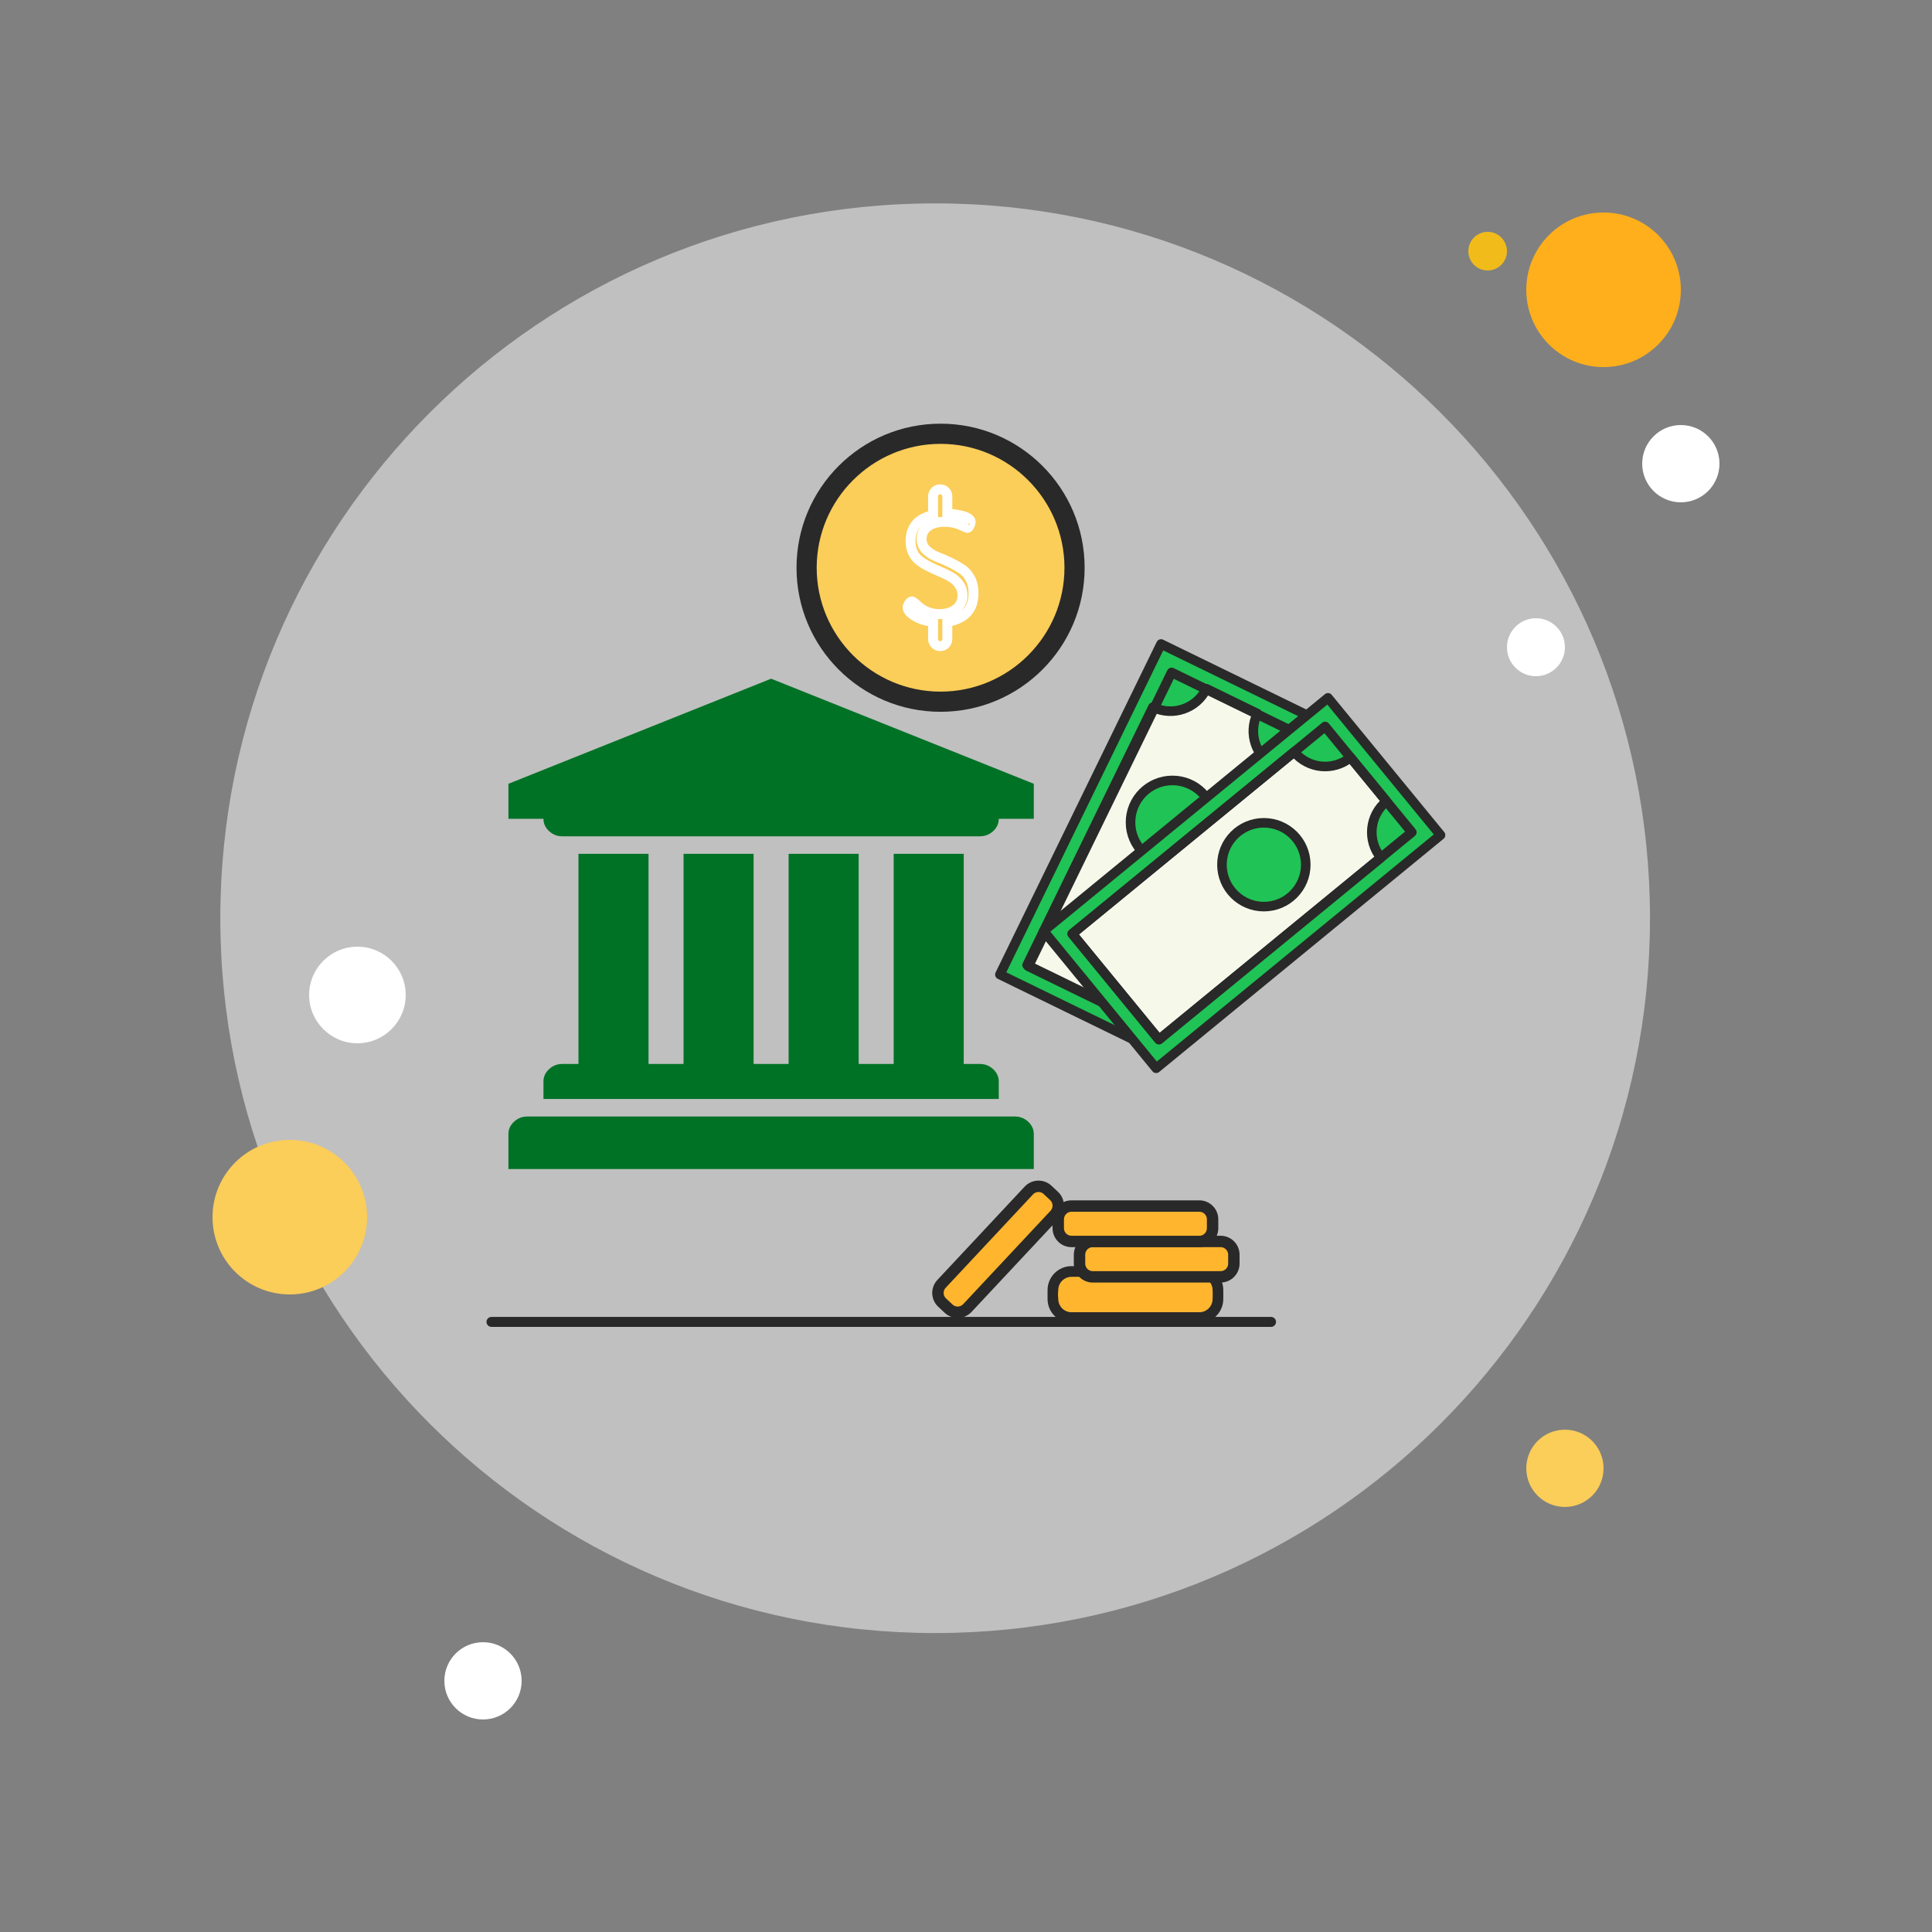 <svg width="194" height="194" viewBox="0 0 194 194" fill="none" xmlns="http://www.w3.org/2000/svg">
<rect x="0" y="0" width="194" height="194" fill="#808080" stroke="none"/>
<path d="M149.38 23.28C148.311 23.28 147.44 24.151 147.44 25.22C147.44 26.289 148.311 27.16 149.38 27.16C150.449 27.16 151.32 26.289 151.32 25.22C151.32 24.151 150.449 23.28 149.38 23.28Z" fill="#F1BC19"/>
<path opacity="0.5" d="M93.903 20.421C54.261 20.421 22.123 52.559 22.123 92.201C22.123 131.843 54.261 163.981 93.903 163.981C133.545 163.981 165.683 131.843 165.683 92.201C165.683 52.559 133.545 20.421 93.903 20.421Z" fill="white"/>
<path d="M161.02 21.34C156.73 21.34 153.26 24.811 153.26 29.1C153.26 33.389 156.73 36.86 161.02 36.86C165.309 36.86 168.78 33.389 168.78 29.1C168.78 24.811 165.309 21.34 161.02 21.34Z" fill="#FFAF1B"/>
<path d="M168.78 42.68C166.637 42.68 164.9 44.416 164.9 46.56C164.9 48.704 166.637 50.44 168.78 50.44C170.924 50.44 172.66 48.704 172.66 46.56C172.66 44.416 170.924 42.68 168.78 42.68Z" fill="white"/>
<path d="M157.14 143.56C154.996 143.56 153.26 145.296 153.26 147.44C153.26 149.584 154.996 151.32 157.14 151.32C159.284 151.32 161.02 149.584 161.02 147.44C161.02 145.296 159.284 143.56 157.14 143.56ZM29.1 114.46C24.811 114.46 21.34 117.931 21.34 122.22C21.34 126.509 24.811 129.98 29.1 129.98C33.389 129.98 36.86 126.509 36.86 122.22C36.86 117.931 33.389 114.46 29.1 114.46Z" fill="#FBCD59"/>
<path d="M48.5 164.9C46.356 164.9 44.62 166.636 44.62 168.78C44.62 170.924 46.356 172.66 48.5 172.66C50.644 172.66 52.38 170.924 52.38 168.78C52.38 166.636 50.644 164.9 48.5 164.9Z" fill="white"/>
<path d="M35.89 95.06C33.215 95.06 31.04 97.235 31.04 99.91C31.04 102.585 33.215 104.76 35.89 104.76C38.565 104.76 40.74 102.585 40.74 99.91C40.74 97.235 38.565 95.06 35.89 95.06ZM154.23 62.08C152.624 62.08 151.32 63.384 151.32 64.99C151.32 66.596 152.624 67.9 154.23 67.9C155.836 67.9 157.14 66.596 157.14 64.99C157.14 63.384 155.836 62.08 154.23 62.08Z" fill="white"/>
<path d="M116.425 105.668L132.605 72.477L116.584 64.667L100.404 97.858L116.425 105.668Z" fill="#20C355"/>
<path d="M116.425 105.668L132.605 72.477L116.584 64.667L100.404 97.858L116.425 105.668Z" stroke="#292929" stroke-width="0.961" stroke-miterlimit="10" stroke-linecap="round" stroke-linejoin="round"/>
<path d="M126.26 71.653L121.138 69.156C120.166 71.15 117.761 71.979 115.766 71.006L103.138 96.909L115.482 102.927L128.11 77.025C126.116 76.052 125.287 73.647 126.26 71.653Z" fill="#F6F9EA"/>
<path d="M126.26 71.653L121.138 69.156C120.166 71.15 117.761 71.979 115.766 71.006L103.138 96.909L115.482 102.927L128.11 77.025C126.116 76.052 125.287 73.647 126.26 71.653Z" stroke="#292929" stroke-width="0.961" stroke-miterlimit="10" stroke-linecap="round" stroke-linejoin="round"/>
<path d="M129.989 73.538L117.645 67.521L103.258 97.036L115.602 103.053L129.989 73.538Z" stroke="#292929" stroke-width="0.961" stroke-miterlimit="10" stroke-linecap="round" stroke-linejoin="round"/>
<path d="M117.728 86.782C120.052 86.782 121.936 84.898 121.936 82.574C121.936 80.25 120.052 78.366 117.728 78.366C115.404 78.366 113.521 80.25 113.521 82.574C113.521 84.898 115.404 86.782 117.728 86.782Z" fill="#20C355"/>
<path d="M117.728 86.782C120.052 86.782 121.936 84.898 121.936 82.574C121.936 80.25 120.052 78.366 117.728 78.366C115.404 78.366 113.521 80.25 113.521 82.574C113.521 84.898 115.404 86.782 117.728 86.782Z" stroke="#292929" stroke-width="0.961" stroke-miterlimit="10" stroke-linecap="round" stroke-linejoin="round"/>
<path d="M116.094 107.268L144.649 83.856L133.349 70.073L104.794 93.484L116.094 107.268Z" fill="#20C355"/>
<path d="M116.094 107.268L144.649 83.856L133.349 70.073L104.794 93.484L116.094 107.268Z" stroke="#292929" stroke-width="0.961" stroke-miterlimit="10" stroke-linecap="round" stroke-linejoin="round"/>
<path d="M139.219 80.463L135.607 76.057C133.891 77.464 131.359 77.213 129.952 75.498L107.668 93.768L116.375 104.388L138.659 86.117C137.253 84.401 137.503 81.87 139.219 80.463Z" fill="#F6F9EA"/>
<path d="M139.219 80.463L135.607 76.057C133.891 77.464 131.359 77.213 129.952 75.498L107.668 93.768L116.375 104.388L138.659 86.117C137.253 84.401 137.503 81.87 139.219 80.463Z" stroke="#292929" stroke-width="0.961" stroke-miterlimit="10" stroke-linecap="round" stroke-linejoin="round"/>
<path d="M141.767 83.57L133.061 72.95L107.669 93.767L116.376 104.387L141.767 83.57Z" stroke="#292929" stroke-width="0.961" stroke-miterlimit="10" stroke-linecap="round" stroke-linejoin="round"/>
<path d="M126.91 91.037C129.234 91.037 131.118 89.153 131.118 86.829C131.118 84.505 129.234 82.622 126.91 82.622C124.586 82.622 122.702 84.505 122.702 86.829C122.702 89.153 124.586 91.037 126.91 91.037Z" fill="#20C355"/>
<path d="M126.91 91.037C129.234 91.037 131.118 89.153 131.118 86.829C131.118 84.505 129.234 82.622 126.91 82.622C124.586 82.622 122.702 84.505 122.702 86.829C122.702 89.153 124.586 91.037 126.91 91.037Z" stroke="#292929" stroke-width="0.961" stroke-miterlimit="10" stroke-linecap="round" stroke-linejoin="round"/>
<path d="M94.447 69.951C101.595 69.951 107.389 64.156 107.389 57.009C107.389 49.861 101.595 44.066 94.447 44.066C87.299 44.066 81.505 49.861 81.505 57.009C81.505 64.156 87.299 69.951 94.447 69.951Z" fill="#FBCD59"/>
<path d="M94.447 44.569C101.307 44.569 106.887 50.15 106.887 57.009C106.887 63.868 101.307 69.449 94.447 69.449C87.588 69.449 82.007 63.868 82.007 57.009C82.007 50.15 87.588 44.569 94.447 44.569ZM94.447 42.544C86.458 42.544 79.982 49.02 79.982 57.009C79.982 64.998 86.458 71.474 94.447 71.474C102.436 71.474 108.912 64.998 108.912 57.009C108.912 49.02 102.436 42.544 94.447 42.544Z" fill="#292929"/>
<path d="M94.221 55.967L94.222 55.967C94.588 56.104 94.99 56.279 95.429 56.492C95.859 56.701 96.256 56.928 96.62 57.17C96.924 57.374 97.195 57.677 97.423 58.102C97.638 58.503 97.754 58.986 97.754 59.569C97.754 60.543 97.444 61.235 96.871 61.716C96.508 62.019 96.055 62.229 95.511 62.356L95.124 62.447V62.843V64.187C95.124 64.564 94.811 64.883 94.409 64.883C94.008 64.883 93.695 64.564 93.695 64.187V62.873V62.46L93.288 62.382C92.797 62.288 92.364 62.141 91.99 61.93L91.989 61.929C91.294 61.537 91.141 61.214 91.141 61.006C91.141 60.898 91.181 60.752 91.324 60.563C91.448 60.399 91.528 60.388 91.564 60.387C91.567 60.388 91.579 60.39 91.6 60.399C91.633 60.412 91.682 60.439 91.748 60.488C91.908 60.608 92.066 60.742 92.219 60.888C92.447 61.107 92.747 61.282 93.092 61.429L93.093 61.429C93.475 61.591 93.889 61.667 94.327 61.667C94.921 61.667 95.458 61.534 95.906 61.229C96.403 60.893 96.647 60.384 96.647 59.777C96.647 59.351 96.518 58.959 96.261 58.62L96.26 58.618C96.022 58.306 95.716 58.053 95.351 57.858C95.028 57.684 94.674 57.517 94.293 57.358L94.292 57.357C93.937 57.209 93.579 57.042 93.217 56.855L93.216 56.854C92.868 56.677 92.555 56.477 92.27 56.256L92.27 56.256C92.032 56.071 91.829 55.816 91.668 55.477C91.515 55.154 91.432 54.775 91.432 54.324C91.432 53.822 91.534 53.398 91.723 53.041C91.917 52.675 92.17 52.403 92.48 52.21L92.48 52.21L92.481 52.209C92.744 52.044 93.034 51.919 93.348 51.817L93.693 51.705V51.342V49.831C93.693 49.454 94.007 49.134 94.408 49.134C94.81 49.134 95.123 49.454 95.123 49.831V51.124V51.569L95.565 51.62C95.611 51.626 95.651 51.627 95.674 51.628L95.677 51.628C95.7 51.629 95.707 51.63 95.712 51.63C96.003 51.667 96.315 51.725 96.648 51.807C96.944 51.882 97.157 51.99 97.308 52.117L97.309 52.118C97.436 52.224 97.462 52.309 97.462 52.391C97.462 52.517 97.422 52.674 97.306 52.87C97.242 52.976 97.192 53.001 97.145 53.006C97.12 52.999 97.08 52.986 97.024 52.964C96.907 52.919 96.746 52.849 96.534 52.75L96.533 52.75C96.026 52.514 95.47 52.4 94.876 52.4C94.239 52.4 93.674 52.518 93.238 52.815C92.781 53.127 92.541 53.582 92.541 54.132C92.541 54.601 92.747 55.003 93.099 55.314C93.413 55.591 93.792 55.805 94.221 55.967ZM97.165 53.011C97.165 53.011 97.164 53.011 97.162 53.01L97.165 53.011Z" stroke="white"/>
<g clip-path="url(#clip0_33_73)">
<path d="M77.43 68.151L103.807 78.702V82.219H100.29C100.29 82.695 100.102 83.107 99.727 83.455C99.351 83.803 98.907 83.977 98.394 83.977H56.466C55.953 83.977 55.508 83.803 55.133 83.455C54.757 83.107 54.57 82.695 54.57 82.219H51.053V78.702L77.43 68.151ZM58.087 85.736H65.121V106.837H68.638V85.736H75.671V106.837H79.188V85.736H86.222V106.837H89.739V85.736H96.773V106.837H98.394C98.907 106.837 99.351 107.011 99.727 107.359C100.102 107.708 100.29 108.12 100.29 108.596V110.354H54.57V108.596C54.57 108.12 54.757 107.708 55.133 107.359C55.508 107.011 55.953 106.837 56.466 106.837H58.087V85.736ZM101.911 112.113C102.424 112.113 102.868 112.287 103.244 112.635C103.619 112.983 103.807 113.395 103.807 113.871V117.388H51.053V113.871C51.053 113.395 51.24 112.983 51.616 112.635C51.992 112.287 52.436 112.113 52.949 112.113H101.911Z" fill="#007226"/>
</g>
<path d="M120.429 131.767H107.595C106.86 131.767 106.264 131.171 106.264 130.435V129.545C106.264 128.81 106.86 128.213 107.595 128.213H120.429C121.165 128.213 121.761 128.81 121.761 129.545V130.435C121.761 131.171 121.165 131.767 120.429 131.767Z" stroke="#292929" stroke-width="2.15" stroke-miterlimit="10" stroke-linecap="round" stroke-linejoin="round"/>
<path d="M120.429 131.767H107.595C106.86 131.767 106.264 131.171 106.264 130.435V129.545C106.264 128.81 106.86 128.213 107.595 128.213H120.429C121.165 128.213 121.761 128.81 121.761 129.545V130.435C121.761 131.171 121.165 131.767 120.429 131.767Z" fill="#FFB62E"/>
<path opacity="0.88" d="M120.429 128.58H107.595C106.86 128.58 106.264 129.176 106.264 129.911V130.431C106.264 129.695 106.86 129.099 107.595 129.099H120.429C121.165 129.099 121.761 129.695 121.761 130.431V129.911C121.761 129.176 121.165 128.58 120.429 128.58Z" fill="#FFB62E"/>
<path d="M120.429 131.365H107.595C106.86 131.365 106.264 130.769 106.264 130.033V129.514C106.264 130.25 106.86 130.846 107.595 130.846H120.429C121.165 130.846 121.761 130.25 121.761 129.514V130.033C121.761 130.769 121.165 131.365 120.429 131.365Z" fill="#FFB62E"/>
<path d="M49.351 132.737L127.631 132.737" stroke="#292929" stroke-miterlimit="10" stroke-linecap="round" stroke-linejoin="round"/>
<path d="M122.565 128.214H109.731C108.996 128.214 108.399 127.617 108.399 126.882V125.992C108.399 125.256 108.996 124.66 109.731 124.66H122.565C123.3 124.66 123.897 125.257 123.897 125.992V126.882C123.897 127.618 123.3 128.214 122.565 128.214Z" fill="#FFB62E"/>
<path opacity="0.88" d="M122.565 125.026H109.731C108.996 125.026 108.399 125.623 108.399 126.358V126.877C108.399 126.142 108.996 125.546 109.731 125.546H122.565C123.3 125.546 123.897 126.142 123.897 126.877V126.358C123.897 125.623 123.3 125.026 122.565 125.026Z" fill="#FFB62E"/>
<path d="M122.565 127.813H109.731C108.996 127.813 108.399 127.217 108.399 126.482V125.962C108.399 126.698 108.996 127.294 109.731 127.294H122.565C123.3 127.294 123.897 126.698 123.897 125.962V126.482C123.897 127.217 123.3 127.813 122.565 127.813Z" fill="#FFB62E"/>
<path d="M122.565 128.214H109.731C108.996 128.214 108.399 127.617 108.399 126.882V125.992C108.399 125.256 108.996 124.66 109.731 124.66H122.565C123.3 124.66 123.897 125.257 123.897 125.992V126.882C123.897 127.618 123.3 128.214 122.565 128.214Z" stroke="#292929" stroke-width="1.146" stroke-miterlimit="10" stroke-linecap="round" stroke-linejoin="round"/>
<path d="M120.429 124.659H107.595C106.86 124.659 106.264 124.063 106.264 123.327V122.437C106.264 121.702 106.86 121.105 107.595 121.105H120.429C121.165 121.105 121.761 121.702 121.761 122.437V123.327C121.761 124.063 121.165 124.659 120.429 124.659Z" fill="#FFB62E"/>
<path opacity="0.88" d="M120.429 121.472H107.595C106.86 121.472 106.264 122.068 106.264 122.804V123.323C106.264 122.587 106.86 121.991 107.595 121.991H120.429C121.165 121.991 121.761 122.587 121.761 123.323V122.804C121.761 122.068 121.165 121.472 120.429 121.472Z" fill="#FFB62E"/>
<path d="M120.429 124.259H107.595C106.86 124.259 106.264 123.662 106.264 122.927V122.408C106.264 123.143 106.86 123.74 107.595 123.74H120.429C121.165 123.74 121.761 123.143 121.761 122.408V122.927C121.761 123.663 121.165 124.259 120.429 124.259Z" fill="#FFB62E"/>
<path d="M120.429 124.659H107.595C106.86 124.659 106.264 124.063 106.264 123.327V122.437C106.264 121.702 106.86 121.105 107.595 121.105H120.429C121.165 121.105 121.761 121.702 121.761 122.437V123.327C121.761 124.063 121.165 124.659 120.429 124.659Z" stroke="#292929" stroke-width="1.146" stroke-miterlimit="10" stroke-linecap="round" stroke-linejoin="round"/>
<path d="M105.904 121.973L97.137 131.345C96.635 131.882 95.792 131.911 95.255 131.408L94.605 130.8C94.067 130.298 94.039 129.455 94.542 128.918L103.309 119.545C103.811 119.008 104.654 118.98 105.191 119.482L105.841 120.09C106.378 120.593 106.406 121.436 105.904 121.973Z" fill="#FFB62E"/>
<path opacity="0.88" d="M103.576 119.796L94.809 129.169C94.307 129.706 94.335 130.549 94.872 131.051L95.251 131.406C94.714 130.903 94.686 130.061 95.189 129.523L103.955 120.151C104.458 119.614 105.301 119.585 105.838 120.088L105.459 119.733C104.922 119.231 104.079 119.259 103.576 119.796Z" fill="#FFB62E"/>
<path d="M105.611 121.699L96.845 131.072C96.342 131.609 95.499 131.637 94.962 131.134L94.583 130.78C95.12 131.282 95.963 131.254 96.466 130.717L105.232 121.344C105.735 120.807 105.707 119.964 105.169 119.462L105.549 119.817C106.086 120.319 106.114 121.162 105.611 121.699Z" fill="#FFB62E"/>
<path d="M105.904 121.973L97.137 131.345C96.635 131.882 95.792 131.911 95.255 131.408L94.605 130.8C94.067 130.298 94.039 129.455 94.542 128.918L103.309 119.545C103.811 119.008 104.654 118.98 105.191 119.482L105.841 120.09C106.378 120.593 106.406 121.436 105.904 121.973Z" stroke="#292929" stroke-width="1.146" stroke-miterlimit="10" stroke-linecap="round" stroke-linejoin="round"/>
<defs>
<clipPath id="clip0_33_73">
<rect width="52.754" height="52.754" fill="white" transform="translate(51.053 64.667)"/>
</clipPath>
</defs>
</svg>
